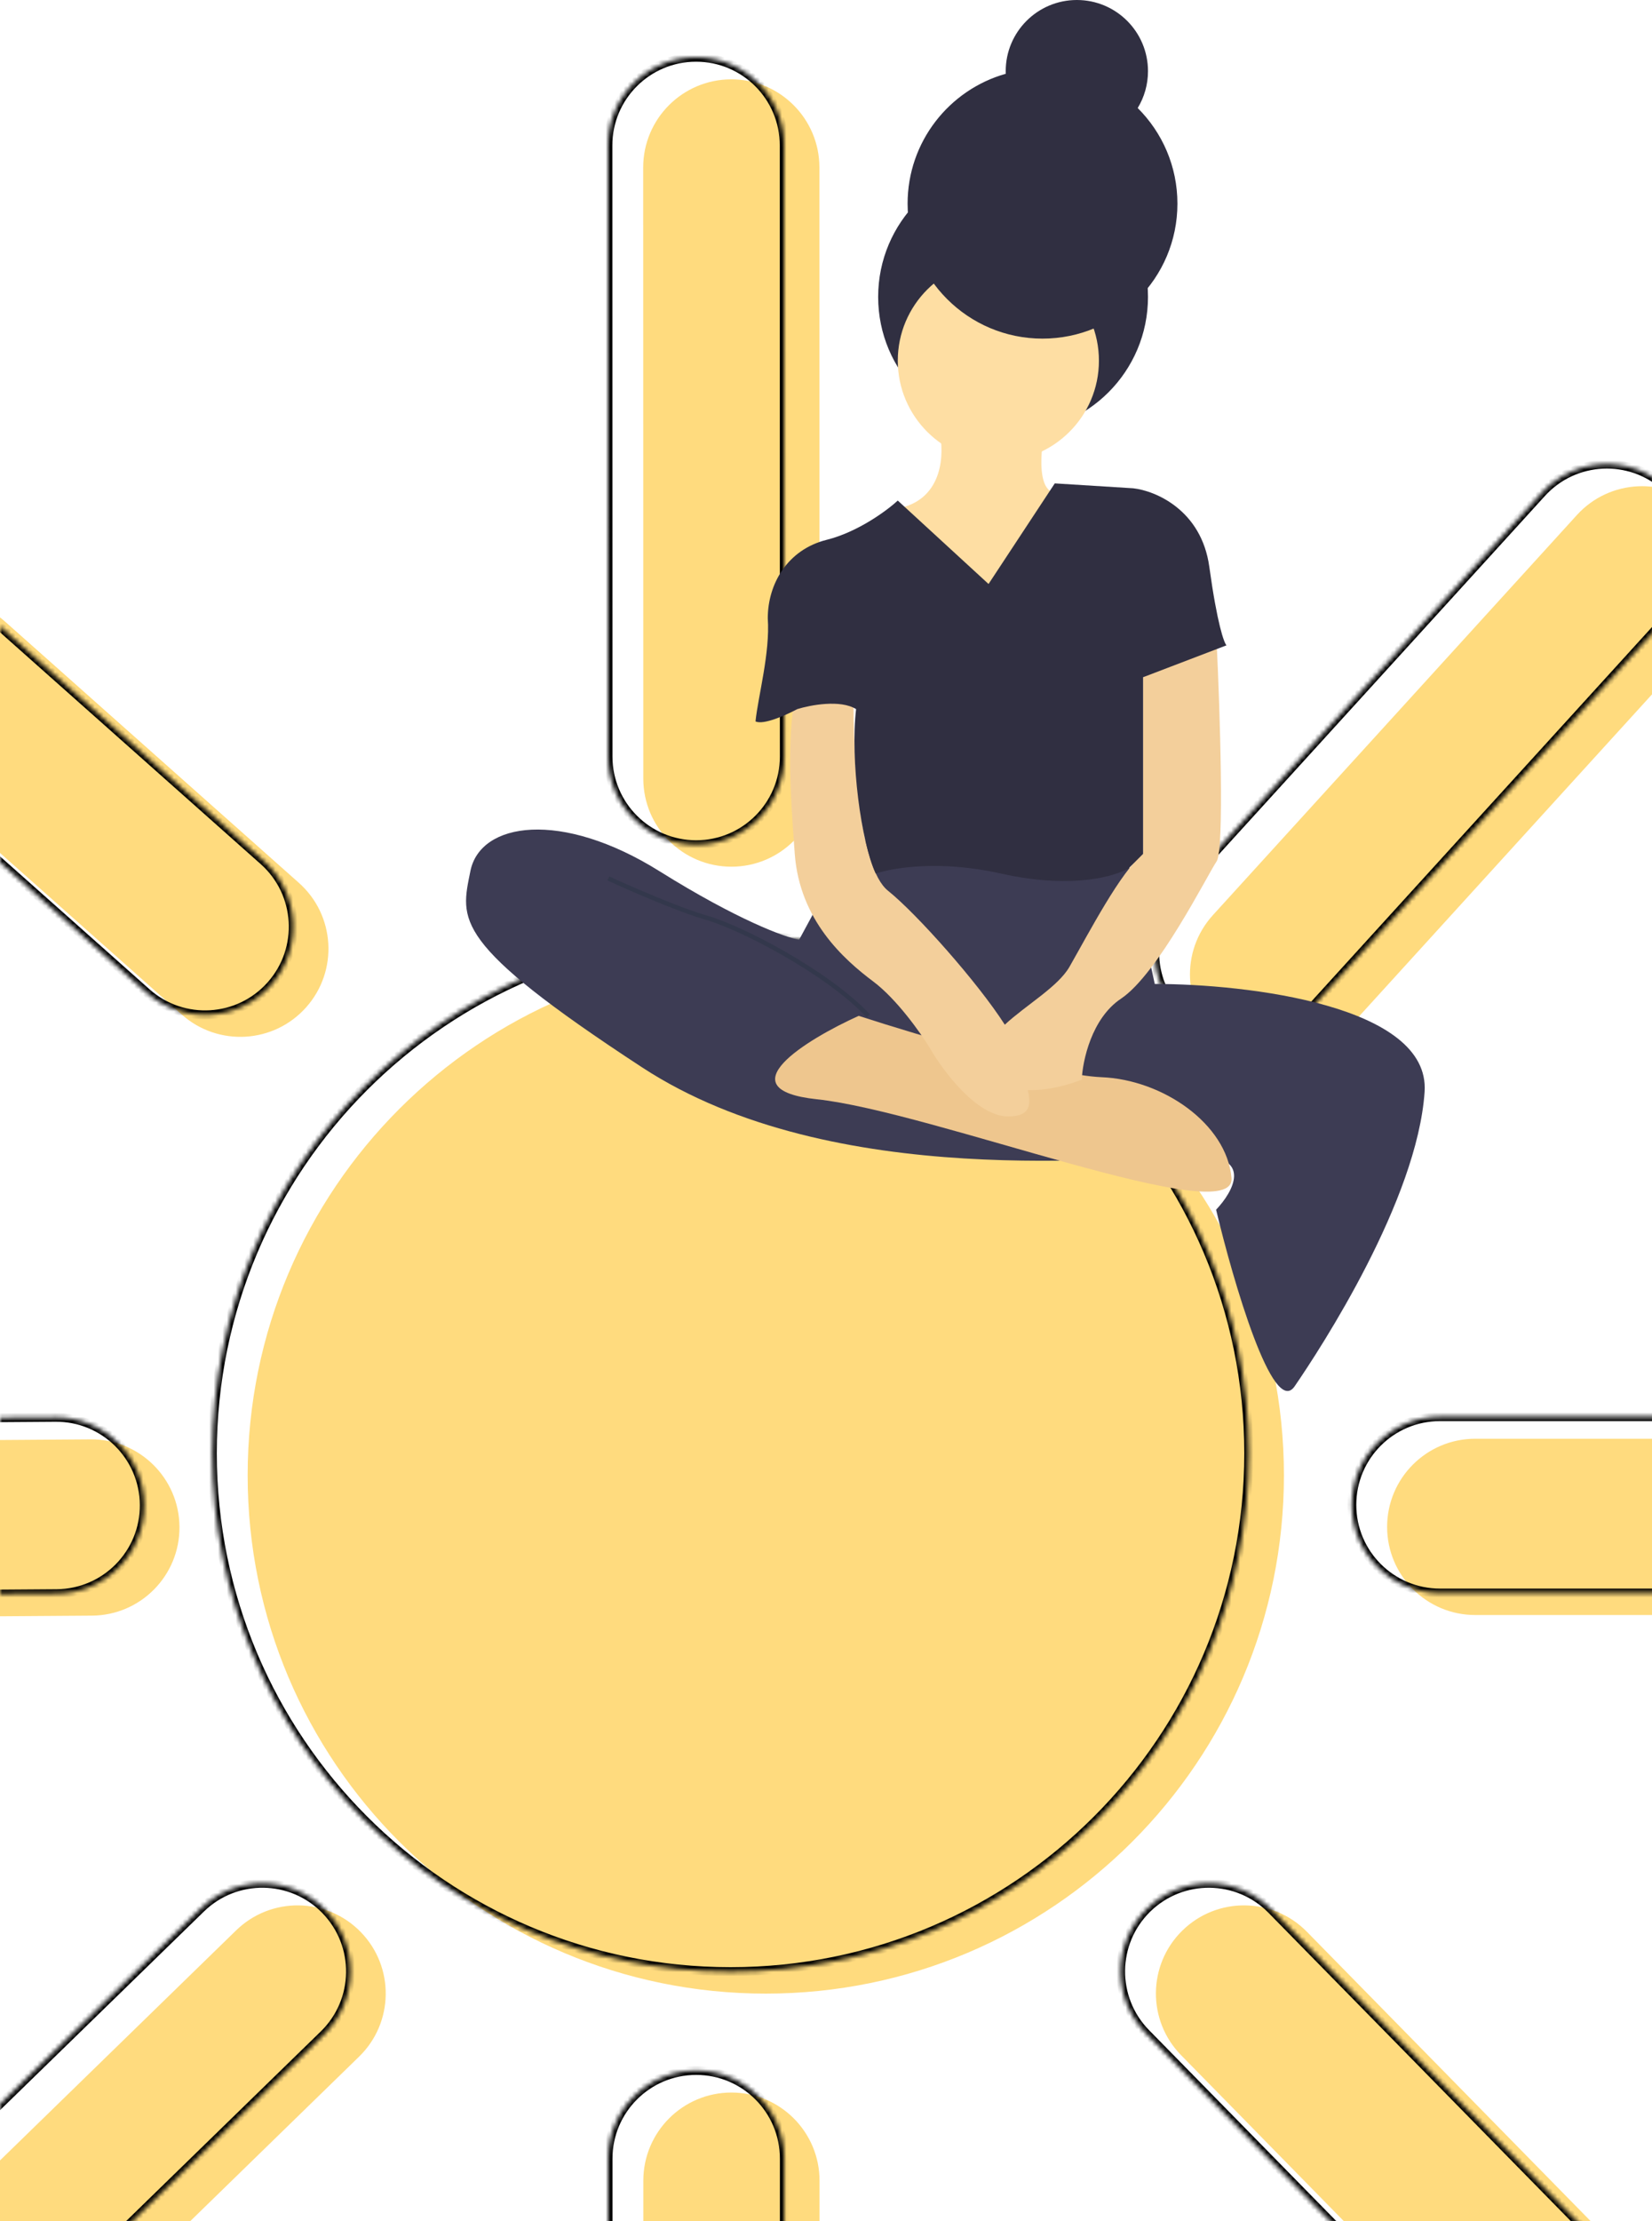 <svg width="375" height="504" viewBox="0 0 375 504" fill="none" xmlns="http://www.w3.org/2000/svg">
<path fill-rule="evenodd" clip-rule="evenodd" d="M166.033 196.676C154.987 196.678 146.031 187.725 146.029 176.68L146.004 38.007C146.002 26.962 154.954 18.006 166 18.004C177.046 18.002 186.002 26.954 186.004 38L186.029 176.672C186.031 187.718 177.079 196.674 166.033 196.676ZM432 346.488C432 357.534 423.046 366.488 412 366.488H334.873C323.827 366.488 314.873 357.534 314.873 346.488C314.873 335.442 323.827 326.488 334.873 326.488H412C423.046 326.488 432 335.442 432 346.488ZM146.033 586.617C146.033 597.663 154.987 606.617 166.033 606.617C177.079 606.617 186.033 597.663 186.033 586.617V494.849C186.033 483.803 177.079 474.849 166.033 474.849C154.987 474.849 146.033 483.803 146.033 494.849V586.617ZM276.656 235.918C268.487 228.484 267.891 215.834 275.325 207.665L357.955 116.869C365.39 108.7 378.039 108.104 386.208 115.539C394.378 122.973 394.973 135.622 387.539 143.792L304.909 234.588C297.474 242.757 284.825 243.353 276.656 235.918ZM1.11 141.021C-7.146 133.682 -19.787 134.426 -27.125 142.682C-34.464 150.937 -33.72 163.579 -25.465 170.917L41.269 230.236C49.525 237.574 62.166 236.83 69.504 228.575C76.843 220.319 76.099 207.678 67.844 200.339L1.11 141.021ZM81.885 438.421C89.591 446.334 89.425 458.996 81.512 466.703L12.56 533.861C4.648 541.568 -8.014 541.401 -15.721 533.488C-23.428 525.575 -23.261 512.913 -15.349 505.206L53.603 438.048C61.516 430.342 74.178 430.508 81.885 438.421ZM339.073 538.726C346.808 546.611 359.471 546.734 367.356 538.999C375.242 531.264 375.364 518.601 367.629 510.716L296.668 438.372C288.933 430.486 276.271 430.364 268.385 438.099C260.5 445.834 260.377 458.496 268.112 466.382L339.073 538.726ZM40.741 346.488C40.819 357.533 31.928 366.55 20.883 366.628L-77.719 367.322C-88.764 367.4 -97.781 358.509 -97.859 347.464C-97.937 336.418 -89.046 327.401 -78.001 327.323L20.601 326.629C31.646 326.551 40.663 335.442 40.741 346.488ZM173.832 452.4C238.789 452.4 291.447 399.742 291.447 334.785C291.447 269.828 238.789 217.169 173.832 217.169C108.875 217.169 56.217 269.828 56.217 334.785C56.217 399.742 108.875 452.4 173.832 452.4Z" fill="#FFDB7E"/>
<mask id="path-2-inside-1" fill="white">
<path fill-rule="evenodd" clip-rule="evenodd" d="M158.033 191.676C146.987 191.678 138.031 182.725 138.029 171.68L138.004 33.007C138.002 21.962 146.954 13.006 158 13.004C169.046 13.002 178.002 21.954 178.004 33L178.029 171.672C178.031 182.718 169.079 191.674 158.033 191.676ZM424 341.488C424 352.534 415.046 361.488 404 361.488H326.873C315.827 361.488 306.873 352.534 306.873 341.488C306.873 330.442 315.827 321.488 326.873 321.488H404C415.046 321.488 424 330.442 424 341.488ZM138.033 581.617C138.033 592.663 146.987 601.617 158.033 601.617C169.079 601.617 178.033 592.663 178.033 581.617V489.849C178.033 478.803 169.079 469.849 158.033 469.849C146.987 469.849 138.033 478.803 138.033 489.849V581.617ZM268.656 230.918C260.487 223.484 259.891 210.834 267.325 202.665L349.955 111.869C357.39 103.7 370.039 103.104 378.208 110.539C386.378 117.973 386.973 130.622 379.539 138.792L296.909 229.588C289.474 237.757 276.825 238.353 268.656 230.918ZM-6.89 136.021C-15.146 128.682 -27.787 129.426 -35.125 137.682C-42.464 145.937 -41.72 158.579 -33.465 165.917L33.269 225.236C41.525 232.574 54.166 231.83 61.505 223.575C68.843 215.319 68.099 202.678 59.844 195.339L-6.89 136.021ZM73.885 433.421C81.591 441.334 81.425 453.996 73.512 461.703L4.56 528.861C-3.352 536.568 -16.014 536.401 -23.721 528.488C-31.428 520.575 -31.261 507.913 -23.349 500.206L45.603 433.048C53.516 425.342 66.178 425.508 73.885 433.421ZM331.073 533.726C338.808 541.611 351.471 541.734 359.356 533.999C367.242 526.264 367.364 513.601 359.629 505.716L288.668 433.372C280.933 425.486 268.271 425.364 260.385 433.099C252.5 440.834 252.377 453.496 260.112 461.382L331.073 533.726ZM32.741 341.488C32.819 352.533 23.928 361.55 12.883 361.628L-85.719 362.322C-96.764 362.4 -105.781 353.509 -105.859 342.464C-105.937 331.418 -97.046 322.401 -86.001 322.323L12.601 321.629C23.646 321.551 32.663 330.442 32.741 341.488ZM165.832 447.4C230.789 447.4 283.447 394.742 283.447 329.785C283.447 264.827 230.789 212.169 165.832 212.169C100.875 212.169 48.217 264.827 48.217 329.785C48.217 394.742 100.875 447.4 165.832 447.4Z"/>
</mask>
<path d="M138.029 171.68L139.029 171.679L138.029 171.68ZM158.033 191.676L158.033 192.676L158.033 191.676ZM138.004 33.007L137.004 33.008L138.004 33.007ZM158 13.004L158 14.004L158 13.004ZM178.004 33L179.004 33V33L178.004 33ZM178.029 171.672L177.029 171.672L178.029 171.672ZM267.325 202.665L268.065 203.338L267.325 202.665ZM268.656 230.918L269.329 230.179L268.656 230.918ZM349.955 111.869L349.216 111.196L349.955 111.869ZM378.208 110.539L378.881 109.799L378.208 110.539ZM379.539 138.792L378.799 138.119L379.539 138.792ZM296.909 229.588L297.648 230.261L296.909 229.588ZM-35.125 137.682L-35.873 137.017L-35.125 137.682ZM-6.89 136.021L-7.554 136.768L-6.89 136.021ZM-33.465 165.917L-34.129 166.665L-33.465 165.917ZM33.269 225.236L33.933 224.488L33.269 225.236ZM59.844 195.339L59.179 196.087L59.844 195.339ZM73.512 461.703L74.21 462.419L73.512 461.703ZM73.885 433.421L74.601 432.723L73.885 433.421ZM4.56 528.861L3.863 528.144L4.56 528.861ZM-23.721 528.488L-23.005 527.79L-23.721 528.488ZM-23.349 500.206L-22.651 500.923H-22.651L-23.349 500.206ZM45.603 433.048L44.905 432.332L45.603 433.048ZM359.356 533.999L360.057 534.713L359.356 533.999ZM331.073 533.726L331.787 533.026L331.073 533.726ZM359.629 505.716L358.915 506.416L359.629 505.716ZM288.668 433.372L289.382 432.672L288.668 433.372ZM260.385 433.099L261.085 433.813L260.385 433.099ZM260.112 461.382L260.826 460.682L260.112 461.382ZM12.883 361.628L12.889 362.628L12.883 361.628ZM32.741 341.488L31.741 341.495L32.741 341.488ZM-85.719 362.322L-85.726 361.322H-85.726L-85.719 362.322ZM-105.859 342.464L-106.859 342.471L-105.859 342.464ZM-86.001 322.323L-86.008 321.323L-86.001 322.323ZM12.601 321.629L12.608 322.629L12.601 321.629ZM137.029 171.68C137.031 183.278 146.435 192.678 158.033 192.676L158.033 190.676C147.539 190.678 139.031 182.173 139.029 171.679L137.029 171.68ZM137.004 33.008L137.029 171.68L139.029 171.679L139.004 33.007L137.004 33.008ZM158 12.004C146.402 12.006 137.001 21.41 137.004 33.008L139.004 33.007C139.002 22.514 147.507 14.006 158 14.004L158 12.004ZM179.004 33C179.001 21.402 169.598 12.002 158 12.004L158 14.004C168.493 14.002 177.002 22.507 177.004 33L179.004 33ZM179.029 171.672L179.004 33L177.004 33L177.029 171.672L179.029 171.672ZM158.033 192.676C169.631 192.674 179.031 183.27 179.029 171.672L177.029 171.672C177.031 182.166 168.526 190.674 158.033 190.676L158.033 192.676ZM404 362.488C415.598 362.488 425 353.086 425 341.488H423C423 351.981 414.493 360.488 404 360.488V362.488ZM326.873 362.488H404V360.488H326.873V362.488ZM305.873 341.488C305.873 353.086 315.275 362.488 326.873 362.488V360.488C316.379 360.488 307.873 351.981 307.873 341.488H305.873ZM326.873 320.488C315.275 320.488 305.873 329.89 305.873 341.488H307.873C307.873 330.995 316.379 322.488 326.873 322.488V320.488ZM404 320.488H326.873V322.488H404V320.488ZM425 341.488C425 329.89 415.598 320.488 404 320.488V322.488C414.493 322.488 423 330.995 423 341.488H425ZM158.033 600.617C147.54 600.617 139.033 592.11 139.033 581.617H137.033C137.033 593.215 146.435 602.617 158.033 602.617V600.617ZM177.033 581.617C177.033 592.11 168.526 600.617 158.033 600.617V602.617C169.631 602.617 179.033 593.215 179.033 581.617H177.033ZM177.033 489.849V581.617H179.033V489.849H177.033ZM158.033 470.849C168.526 470.849 177.033 479.356 177.033 489.849H179.033C179.033 478.251 169.631 468.849 158.033 468.849V470.849ZM139.033 489.849C139.033 479.356 147.54 470.849 158.033 470.849V468.849C146.435 468.849 137.033 478.251 137.033 489.849H139.033ZM139.033 581.617V489.849H137.033V581.617H139.033ZM266.586 201.992C258.78 210.57 259.405 223.851 267.983 231.658L269.329 230.179C261.568 223.116 261.002 211.099 268.065 203.338L266.586 201.992ZM349.216 111.196L266.586 201.992L268.065 203.338L350.695 112.542L349.216 111.196ZM378.881 109.799C370.304 101.993 357.022 102.618 349.216 111.196L350.695 112.542C357.758 104.781 369.774 104.216 377.535 111.278L378.881 109.799ZM380.278 139.465C388.084 130.887 387.459 117.605 378.881 109.799L377.535 111.278C385.296 118.341 385.862 130.358 378.799 138.119L380.278 139.465ZM297.648 230.261L380.278 139.465L378.799 138.119L296.169 228.915L297.648 230.261ZM267.983 231.658C276.56 239.464 289.842 238.838 297.648 230.261L296.169 228.915C289.106 236.675 277.09 237.241 269.329 230.179L267.983 231.658ZM-34.378 138.346C-27.407 130.503 -15.397 129.797 -7.554 136.768L-6.226 135.273C-14.894 127.568 -28.168 128.349 -35.873 137.017L-34.378 138.346ZM-32.8 165.17C-40.643 158.198 -41.349 146.189 -34.378 138.346L-35.873 137.017C-43.578 145.686 -42.797 158.959 -34.129 166.665L-32.8 165.17ZM33.933 224.488L-32.8 165.17L-34.129 166.665L32.605 225.983L33.933 224.488ZM60.757 222.91C53.786 230.753 41.776 231.46 33.933 224.488L32.605 225.983C41.273 233.688 54.547 232.908 62.252 224.239L60.757 222.91ZM59.179 196.087C67.022 203.058 67.728 215.068 60.757 222.91L62.252 224.239C69.957 215.571 69.176 202.297 60.508 194.592L59.179 196.087ZM-7.554 136.768L59.179 196.087L60.508 194.592L-6.226 135.273L-7.554 136.768ZM74.21 462.419C82.518 454.327 82.693 441.032 74.601 432.723L73.168 434.119C80.49 441.636 80.331 453.665 72.814 460.987L74.21 462.419ZM5.258 529.577L74.21 462.419L72.814 460.987L3.863 528.144L5.258 529.577ZM-24.438 529.186C-16.346 537.494 -3.05 537.669 5.258 529.577L3.863 528.144C-3.654 535.466 -15.683 535.307 -23.005 527.79L-24.438 529.186ZM-24.046 499.49C-32.355 507.582 -32.53 520.878 -24.438 529.186L-23.005 527.79C-30.326 520.273 -30.168 508.244 -22.651 500.923L-24.046 499.49ZM44.905 432.332L-24.046 499.49L-22.651 500.923L46.3 433.765L44.905 432.332ZM74.601 432.723C66.509 424.415 53.213 424.24 44.905 432.332L46.3 433.765C53.818 426.443 65.847 426.602 73.168 434.119L74.601 432.723ZM358.656 533.285C351.165 540.633 339.135 540.517 331.787 533.026L330.359 534.426C338.481 542.706 351.777 542.834 360.057 534.713L358.656 533.285ZM358.915 506.416C366.263 513.907 366.147 525.937 358.656 533.285L360.057 534.713C368.336 526.591 368.465 513.295 360.343 505.016L358.915 506.416ZM287.954 434.072L358.915 506.416L360.343 505.016L289.382 432.672L287.954 434.072ZM261.085 433.813C268.577 426.465 280.606 426.581 287.954 434.072L289.382 432.672C281.26 424.392 267.965 424.263 259.685 432.385L261.085 433.813ZM260.826 460.682C253.478 453.19 253.594 441.161 261.085 433.813L259.685 432.385C251.405 440.507 251.277 453.802 259.398 462.082L260.826 460.682ZM331.787 533.026L260.826 460.682L259.398 462.082L330.359 534.426L331.787 533.026ZM12.889 362.628C24.487 362.546 33.823 353.078 33.741 341.48L31.741 341.495C31.815 351.988 23.369 360.554 12.875 360.628L12.889 362.628ZM-85.712 363.322L12.889 362.628L12.875 360.628L-85.726 361.322L-85.712 363.322ZM-106.859 342.471C-106.778 354.068 -97.309 363.404 -85.712 363.322L-85.726 361.322C-96.219 361.396 -104.785 352.95 -104.859 342.457L-106.859 342.471ZM-86.008 321.323C-97.605 321.405 -106.941 330.873 -106.859 342.471L-104.859 342.457C-104.933 331.963 -96.487 323.397 -85.993 323.323L-86.008 321.323ZM12.594 320.629L-86.008 321.323L-85.993 323.323L12.608 322.629L12.594 320.629ZM33.741 341.48C33.659 329.883 24.191 320.547 12.594 320.629L12.608 322.629C23.101 322.555 31.667 331.001 31.741 341.495L33.741 341.48ZM282.447 329.785C282.447 394.189 230.237 446.4 165.832 446.4V448.4C231.342 448.4 284.447 395.294 284.447 329.785H282.447ZM165.832 213.169C230.237 213.169 282.447 265.38 282.447 329.785H284.447C284.447 264.275 231.342 211.169 165.832 211.169V213.169ZM49.217 329.785C49.217 265.38 101.428 213.169 165.832 213.169V211.169C100.323 211.169 47.217 264.275 47.217 329.785H49.217ZM165.832 446.4C101.428 446.4 49.217 394.189 49.217 329.785H47.217C47.217 395.294 100.323 448.4 165.832 448.4V446.4Z" fill="black" mask="url(#path-2-inside-1)"/>
<path d="M204.351 115.261C214.151 113.034 214.374 102.825 213.26 98C217.529 98.371 228.183 99.447 236.647 100.784C235.31 112.366 239.431 112.663 241.658 111.363L224.954 134.75C219.571 130.109 207.915 119.716 204.351 115.261Z" fill="#FEDEA3"/>
<circle cx="229.965" cy="67.375" r="30.625" fill="#302F41"/>
<circle cx="226.624" cy="81.852" r="22.829" fill="#FEDEA3"/>
<path fill-rule="evenodd" clip-rule="evenodd" d="M258.256 24.515C259.737 22.075 260.59 19.211 260.59 16.148C260.59 7.23 253.36 0 244.442 0C235.524 0 228.294 7.23 228.294 16.148C228.294 16.346 228.298 16.544 228.305 16.741C215.446 20.373 206.022 32.194 206.022 46.216C206.022 63.129 219.733 76.841 236.647 76.841C253.56 76.841 267.272 63.129 267.272 46.216C267.272 37.736 263.825 30.06 258.256 24.515Z" fill="#302F41"/>
<path d="M262.13 223.283L255.449 192.658L198.096 188.761L188.631 199.897L181.392 213.261C178.237 212.704 167.472 208.806 149.653 197.67C127.381 183.749 109.006 186.534 106.779 197.67C104.551 208.806 102.324 213.818 145.756 242.215C189.187 270.613 255.449 262.261 271.596 262.261C284.514 262.261 279.949 270.427 276.051 274.511C279.949 290.844 288.969 321.729 293.869 314.601C299.994 305.692 321.71 272.283 323.38 247.783C324.717 228.183 283.104 223.283 262.13 223.283Z" fill="#3D3C54"/>
<path d="M138.09 199.34C142.916 201.568 154.126 206.468 160.363 208.249C168.158 210.477 187.647 220.499 197.113 230.522" stroke="#33384C"/>
<path d="M250.037 244.442C238.901 243.997 208.647 234.977 194.912 230.522C183.033 235.905 164.51 247.226 185.446 249.454C211.617 252.238 280.662 279.522 279.548 267.272C278.435 255.022 263.957 244.999 250.037 244.442Z" fill="#EEC68E"/>
<path d="M276.181 145.886C276.923 161.291 277.962 192.77 276.181 195.443C273.953 198.783 262.817 221.056 254.465 226.624C247.783 231.079 245.741 240.73 245.556 244.999C242.564 246.196 237.707 247.521 233.301 247.386C234.113 250.75 233.823 253.351 228.851 253.351C221.724 253.351 214.003 242.958 211.033 237.761C208.991 234.42 203.572 226.736 198.226 222.727C191.545 217.715 181.522 208.806 180.408 193.772C179.295 178.738 178.738 168.715 180.408 158.136C181.745 149.672 189.874 154.609 193.772 158.136C193.586 170.571 194.885 196.779 201.567 202.124C208.062 207.32 221.963 222.952 228.087 232.529C232.865 228.086 240.178 223.924 242.772 219.386C247.226 211.59 254.465 197.67 259.476 193.772V153.681L275.624 145.329L276.181 145.886Z" fill="#F3CF9B"/>
<path d="M224.397 132.522L203.794 113.591C201.382 115.818 194.774 120.718 187.647 122.5C178.738 124.727 174.283 132.522 174.283 140.318C174.84 148.113 172.056 158.136 171.499 163.704C173.281 164.595 178.552 162.219 180.965 160.92C183.935 159.992 190.765 158.693 194.329 160.92C192.992 172.502 195.442 190.988 198.783 198.227C202.681 196.927 213.372 195.108 227.181 198.227C240.99 201.345 251.124 199.711 256.135 197.113L259.476 193.772V153.681L278.408 146.443C277.851 145.886 276.292 141.543 274.51 128.625C272.728 115.706 262.26 111.363 257.249 110.806L239.431 109.693L224.397 132.522Z" fill="#302F41"/>
</svg>
